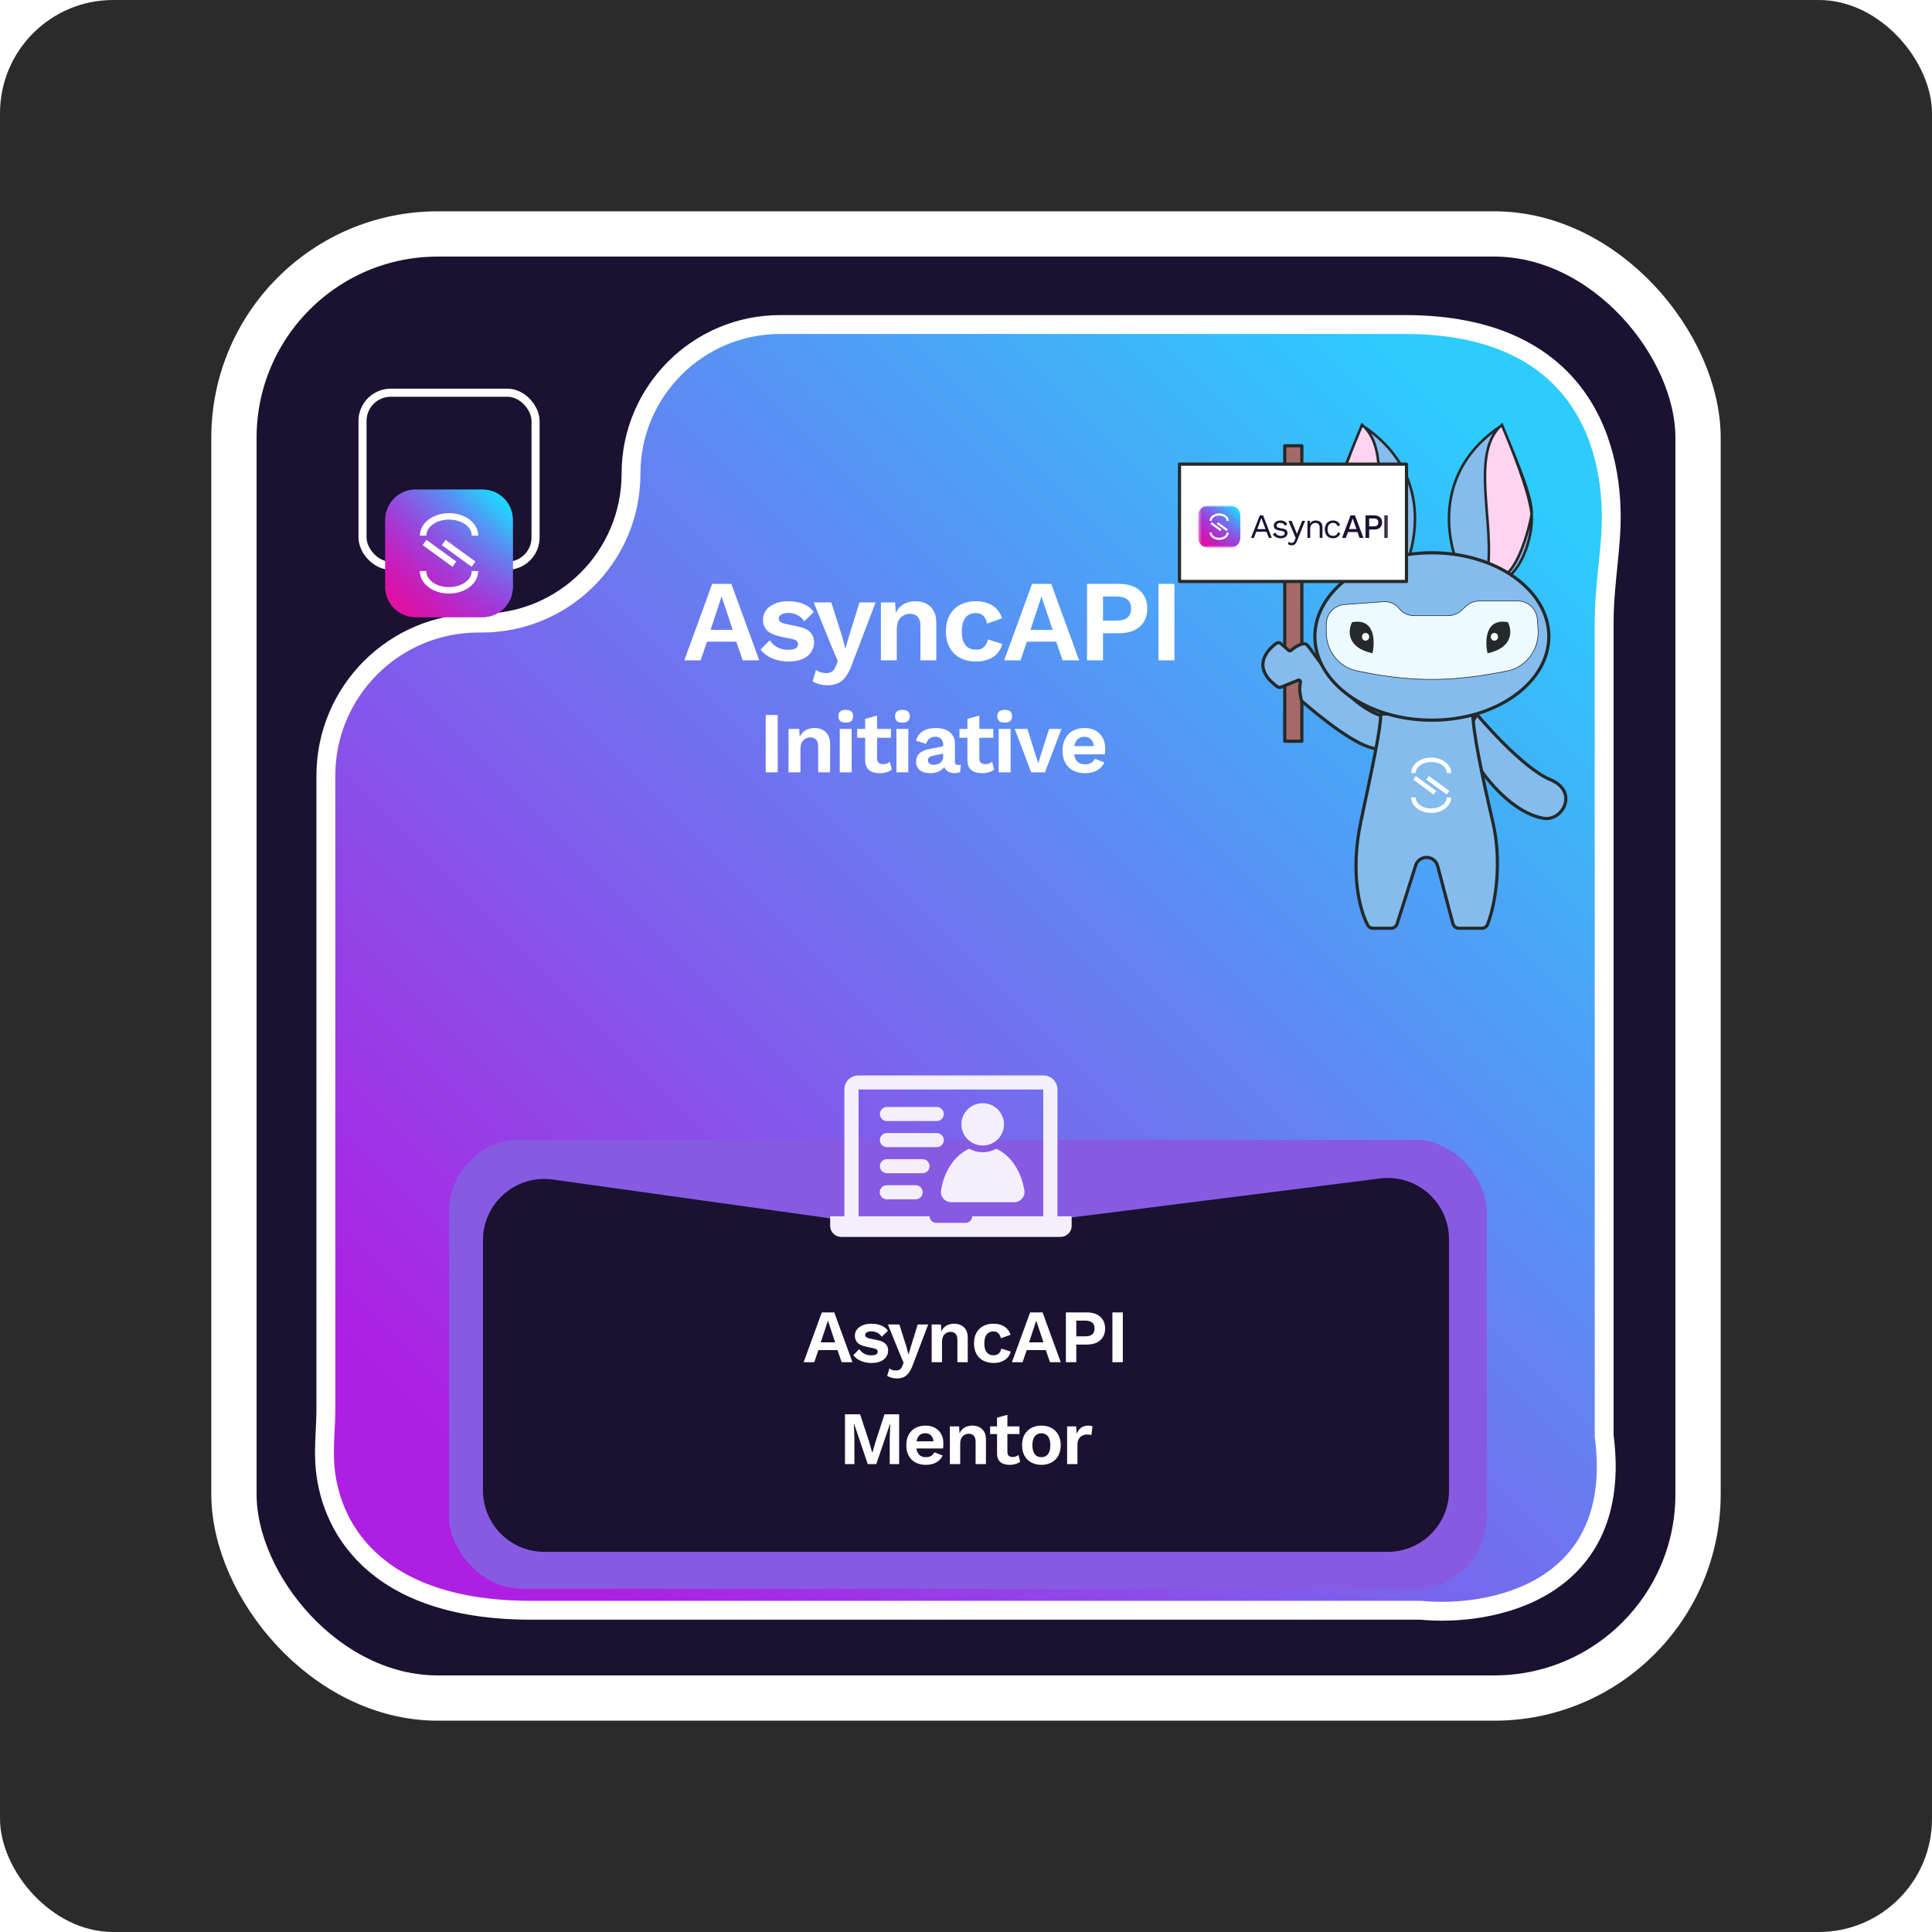 <svg width="512" height="512" viewBox="0 0 512 512" fill="none" xmlns="http://www.w3.org/2000/svg">
<rect width="512" height="512" rx="30" fill="#2B2B2B"/>
<path d="M158 411V405L163.5 408L158 411Z" stroke="black"/>
<path d="M157.573 405.067L157.5 411.067L152.037 408L157.573 405.067Z" stroke="black"/>
<path d="M157.927 411.005L158.074 405.007L163.499 408.14L157.927 411.005Z" stroke="black"/>
<rect x="62" y="62" width="388" height="388" rx="54" fill="#1B1130" stroke="white" stroke-width="12"/>
<path d="M140.779 426.737C98.526 426.737 86.981 403.853 86.061 387.657C85.79 382.875 86.358 378.083 86.358 373.294V205.56C86.358 183.229 104.46 165.127 126.791 165.127H127.661C149.511 165.127 167.224 147.414 167.224 125.563C167.224 103.713 184.937 86 206.787 86H372.339C419.251 86 428.444 118.479 426.829 142.005C426.305 149.63 425.12 157.223 425.12 164.866V380.488C430.54 421.831 395.032 428.547 376.601 426.737H140.779Z" fill="url(#paint0_linear_3854_5)" stroke="white" stroke-width="5"/>
<g filter="url(#filter0_d_3854_5)">
<rect x="119" y="277" width="275" height="119" rx="19" fill="#875AE2" shape-rendering="crispEdges"/>
<path d="M128 303.669C128 293.806 136.721 286.22 146.489 287.587L247.359 301.7C248.78 301.899 250.221 301.909 251.645 301.729L365.725 287.31C375.424 286.084 384 293.644 384 303.42V370.015C384 378.984 376.73 386.254 367.761 386.254H144.239C135.27 386.254 128 378.984 128 370.015V303.669Z" fill="#1B1130"/>
<path d="M225.909 336H223.049L221.949 332.78H216.889L215.789 336H212.969L217.789 322.8H221.089L225.909 336ZM217.509 330.74H221.329L219.409 324.98L217.509 330.74ZM230.928 336.2C229.915 336.2 228.988 336.02 228.148 335.66C227.322 335.3 226.648 334.793 226.128 334.14L227.708 332.54C228.028 333.02 228.455 333.413 228.988 333.72C229.522 334.027 230.155 334.18 230.888 334.18C231.408 334.18 231.822 334.107 232.128 333.96C232.448 333.8 232.608 333.553 232.608 333.22C232.608 333.007 232.535 332.827 232.388 332.68C232.242 332.52 231.948 332.393 231.508 332.3L229.748 331.94C228.588 331.7 227.762 331.34 227.268 330.86C226.788 330.367 226.548 329.733 226.548 328.96C226.548 328.413 226.708 327.9 227.028 327.42C227.362 326.94 227.855 326.553 228.508 326.26C229.162 325.953 229.975 325.8 230.948 325.8C231.948 325.8 232.815 325.96 233.548 326.28C234.295 326.587 234.882 327.047 235.308 327.66L233.668 329.26C233.375 328.793 232.988 328.44 232.508 328.2C232.042 327.947 231.548 327.82 231.028 327.82C230.655 327.82 230.335 327.86 230.068 327.94C229.802 328.02 229.602 328.133 229.468 328.28C229.335 328.413 229.268 328.587 229.268 328.8C229.268 329.013 229.362 329.2 229.548 329.36C229.735 329.507 230.075 329.633 230.568 329.74L232.608 330.16C233.595 330.36 234.302 330.7 234.728 331.18C235.155 331.647 235.368 332.213 235.368 332.88C235.368 333.52 235.195 334.093 234.848 334.6C234.515 335.093 234.015 335.487 233.348 335.78C232.695 336.06 231.888 336.2 230.928 336.2ZM245.982 326L241.942 336.62C241.622 337.527 241.262 338.247 240.862 338.78C240.476 339.313 240.022 339.7 239.502 339.94C238.996 340.18 238.389 340.3 237.682 340.3C237.162 340.3 236.682 340.233 236.242 340.1C235.816 339.98 235.442 339.82 235.122 339.62L235.702 337.64C235.956 337.84 236.222 337.98 236.502 338.06C236.782 338.153 237.102 338.2 237.462 338.2C237.836 338.2 238.156 338.12 238.422 337.96C238.702 337.8 238.936 337.48 239.122 337L239.462 336.14L238.362 333.54L235.302 326H238.342L240.242 332L240.762 334L241.382 331.88L243.202 326H245.982ZM246.9 336V326H249.36L249.52 329L249.18 328.68C249.34 328.027 249.593 327.487 249.94 327.06C250.287 326.633 250.707 326.32 251.2 326.12C251.707 325.907 252.26 325.8 252.86 325.8C253.553 325.8 254.167 325.933 254.7 326.2C255.247 326.467 255.673 326.873 255.98 327.42C256.3 327.953 256.46 328.627 256.46 329.44V336H253.72V330.22C253.72 329.367 253.553 328.78 253.22 328.46C252.887 328.127 252.453 327.96 251.92 327.96C251.547 327.96 251.18 328.053 250.82 328.24C250.473 328.413 250.187 328.7 249.96 329.1C249.747 329.5 249.64 330.033 249.64 330.7V336H246.9ZM263.223 325.8C264.116 325.8 264.87 325.933 265.483 326.2C266.11 326.453 266.61 326.807 266.983 327.26C267.37 327.7 267.643 328.193 267.803 328.74L265.243 329.66C265.11 329.06 264.883 328.607 264.563 328.3C264.243 327.993 263.81 327.84 263.263 327.84C262.756 327.84 262.323 327.96 261.963 328.2C261.603 328.427 261.33 328.78 261.143 329.26C260.956 329.727 260.863 330.313 260.863 331.02C260.863 331.727 260.956 332.313 261.143 332.78C261.343 333.247 261.623 333.593 261.983 333.82C262.356 334.047 262.79 334.16 263.283 334.16C263.683 334.16 264.023 334.093 264.303 333.96C264.583 333.813 264.81 333.607 264.983 333.34C265.17 333.073 265.296 332.753 265.363 332.38L267.843 333.18C267.696 333.78 267.423 334.307 267.023 334.76C266.623 335.213 266.11 335.567 265.483 335.82C264.856 336.073 264.13 336.2 263.303 336.2C262.276 336.2 261.37 335.993 260.583 335.58C259.796 335.167 259.19 334.573 258.763 333.8C258.336 333.027 258.123 332.093 258.123 331C258.123 329.907 258.336 328.973 258.763 328.2C259.19 327.427 259.79 326.833 260.563 326.42C261.336 326.007 262.223 325.8 263.223 325.8ZM281.112 336H278.252L277.152 332.78H272.092L270.992 336H268.172L272.992 322.8H276.292L281.112 336ZM272.712 330.74H276.532L274.612 324.98L272.712 330.74ZM288.01 322.8C289.023 322.8 289.89 322.973 290.61 323.32C291.33 323.653 291.883 324.14 292.27 324.78C292.67 325.407 292.87 326.167 292.87 327.06C292.87 327.953 292.67 328.72 292.27 329.36C291.883 329.987 291.33 330.473 290.61 330.82C289.89 331.153 289.023 331.32 288.01 331.32H285.23V336H282.47V322.8H288.01ZM287.59 329.14C288.417 329.14 289.037 328.967 289.45 328.62C289.863 328.26 290.07 327.74 290.07 327.06C290.07 326.367 289.863 325.847 289.45 325.5C289.037 325.153 288.417 324.98 287.59 324.98H285.23V329.14H287.59ZM297.56 322.8V336H294.8V322.8H297.56ZM238.287 349.8V363H235.787V356.12L235.927 352.26H235.887L232.227 363H229.967L226.327 352.26H226.287L226.427 356.12V363H223.927V349.8H227.927L230.307 357L231.147 359.98H231.187L232.047 357.02L234.407 349.8H238.287ZM245.382 363.2C244.329 363.2 243.409 362.993 242.622 362.58C241.849 362.167 241.249 361.573 240.822 360.8C240.396 360.027 240.182 359.093 240.182 358C240.182 356.907 240.396 355.973 240.822 355.2C241.249 354.427 241.842 353.833 242.602 353.42C243.376 353.007 244.256 352.8 245.242 352.8C246.256 352.8 247.116 353.007 247.822 353.42C248.529 353.82 249.069 354.373 249.442 355.08C249.816 355.773 250.002 356.567 250.002 357.46C250.002 357.727 249.996 357.98 249.982 358.22C249.969 358.46 249.949 358.673 249.922 358.86H241.942V356.96H248.722L247.402 357.44C247.402 356.6 247.209 355.953 246.822 355.5C246.449 355.047 245.916 354.82 245.222 354.82C244.716 354.82 244.276 354.94 243.902 355.18C243.542 355.42 243.269 355.78 243.082 356.26C242.896 356.727 242.802 357.32 242.802 358.04C242.802 358.747 242.902 359.333 243.102 359.8C243.316 360.253 243.609 360.593 243.982 360.82C244.369 361.047 244.829 361.16 245.362 361.16C245.949 361.16 246.422 361.047 246.782 360.82C247.142 360.593 247.422 360.28 247.622 359.88L249.802 360.72C249.589 361.24 249.262 361.687 248.822 362.06C248.396 362.433 247.882 362.72 247.282 362.92C246.696 363.107 246.062 363.2 245.382 363.2ZM251.724 363V353H254.184L254.344 356L254.004 355.68C254.164 355.027 254.418 354.487 254.764 354.06C255.111 353.633 255.531 353.32 256.024 353.12C256.531 352.907 257.084 352.8 257.684 352.8C258.378 352.8 258.991 352.933 259.524 353.2C260.071 353.467 260.498 353.873 260.804 354.42C261.124 354.953 261.284 355.627 261.284 356.44V363H258.544V357.22C258.544 356.367 258.378 355.78 258.044 355.46C257.711 355.127 257.278 354.96 256.744 354.96C256.371 354.96 256.004 355.053 255.644 355.24C255.298 355.413 255.011 355.7 254.784 356.1C254.571 356.5 254.464 357.033 254.464 357.7V363H251.724ZM266.969 349.94V359.74C266.969 360.22 267.089 360.573 267.329 360.8C267.582 361.013 267.922 361.12 268.349 361.12C268.682 361.12 268.976 361.073 269.229 360.98C269.482 360.873 269.709 360.733 269.909 360.56L270.349 362.38C270.029 362.633 269.629 362.833 269.149 362.98C268.669 363.127 268.162 363.2 267.629 363.2C266.962 363.2 266.369 363.1 265.849 362.9C265.342 362.7 264.942 362.38 264.649 361.94C264.369 361.5 264.229 360.913 264.229 360.18V350.7L266.969 349.94ZM270.169 353V355.04H262.389V353H270.169ZM275.983 352.8C276.996 352.8 277.883 353.007 278.643 353.42C279.416 353.833 280.016 354.427 280.443 355.2C280.883 355.973 281.103 356.907 281.103 358C281.103 359.08 280.883 360.013 280.443 360.8C280.016 361.573 279.416 362.167 278.643 362.58C277.883 362.993 276.996 363.2 275.983 363.2C274.983 363.2 274.096 362.993 273.323 362.58C272.549 362.167 271.943 361.573 271.503 360.8C271.076 360.013 270.863 359.08 270.863 358C270.863 356.907 271.076 355.973 271.503 355.2C271.943 354.427 272.549 353.833 273.323 353.42C274.096 353.007 274.983 352.8 275.983 352.8ZM275.983 354.84C275.476 354.84 275.043 354.96 274.683 355.2C274.336 355.427 274.069 355.773 273.883 356.24C273.696 356.707 273.603 357.293 273.603 358C273.603 358.707 273.696 359.293 273.883 359.76C274.069 360.227 274.336 360.58 274.683 360.82C275.043 361.047 275.476 361.16 275.983 361.16C276.476 361.16 276.896 361.047 277.243 360.82C277.603 360.58 277.876 360.227 278.063 359.76C278.249 359.293 278.343 358.707 278.343 358C278.343 357.293 278.249 356.707 278.063 356.24C277.876 355.773 277.603 355.427 277.243 355.2C276.896 354.96 276.476 354.84 275.983 354.84ZM282.795 363V353H285.175L285.355 354.96C285.622 354.267 286.009 353.733 286.515 353.36C287.035 352.987 287.682 352.8 288.455 352.8C288.682 352.8 288.889 352.82 289.075 352.86C289.262 352.9 289.415 352.953 289.535 353.02L289.215 355.32C289.082 355.267 288.915 355.227 288.715 355.2C288.529 355.173 288.282 355.16 287.975 355.16C287.575 355.16 287.189 355.26 286.815 355.46C286.442 355.647 286.135 355.94 285.895 356.34C285.655 356.727 285.535 357.22 285.535 357.82V363H282.795Z" fill="white"/>
<path d="M242.632 289.099C243.672 289.099 244.515 289.936 244.515 290.965C244.514 291.212 244.464 291.455 244.369 291.682C244.274 291.909 244.135 292.115 243.96 292.289C243.785 292.462 243.578 292.599 243.35 292.692C243.122 292.786 242.878 292.833 242.632 292.832H235.019C234.772 292.833 234.528 292.786 234.3 292.693C234.072 292.6 233.864 292.463 233.689 292.29C233.514 292.116 233.375 291.91 233.279 291.683C233.184 291.456 233.134 291.212 233.133 290.965C233.133 289.936 233.979 289.099 235.019 289.099H242.632ZM244.472 282.184C245.512 282.184 246.355 283.024 246.355 284.051C246.354 284.297 246.304 284.541 246.209 284.768C246.113 284.995 245.974 285.201 245.799 285.375C245.624 285.548 245.416 285.685 245.188 285.778C244.96 285.872 244.716 285.919 244.469 285.917H235.061C234.815 285.918 234.571 285.871 234.343 285.778C234.115 285.684 233.908 285.547 233.733 285.374C233.559 285.201 233.42 284.995 233.324 284.767C233.229 284.54 233.18 284.297 233.179 284.051C233.179 283.021 234.021 282.184 235.061 282.184H244.472ZM254.776 272.957C254.784 271.466 255.383 270.04 256.442 268.99C257.501 267.941 258.933 267.354 260.424 267.36C261.915 267.354 263.348 267.941 264.407 268.991C265.466 270.041 266.065 271.469 266.072 272.96C266.064 274.452 265.464 275.879 264.406 276.93C263.347 277.981 261.916 278.57 260.424 278.568C258.932 278.569 257.5 277.98 256.442 276.929C255.383 275.877 254.784 274.449 254.776 272.957ZM271.467 290.448C271.733 292.099 270.459 293.595 268.787 293.589H252.061C251.669 293.59 251.28 293.505 250.923 293.341C250.567 293.177 250.25 292.937 249.995 292.638C249.74 292.34 249.553 291.989 249.447 291.611C249.341 291.233 249.319 290.836 249.381 290.448C250.221 285.269 253.091 281.091 256.837 279.435C257.935 280.044 259.169 280.364 260.424 280.364C261.679 280.364 262.913 280.044 264.011 279.435C267.757 281.091 270.629 285.275 271.467 290.448ZM248.235 279.008C225.888 279.008 247.843 279.003 235.059 279.003C234.812 279.004 234.568 278.957 234.34 278.864C234.112 278.771 233.904 278.634 233.729 278.46C233.554 278.287 233.415 278.081 233.319 277.853C233.224 277.626 233.174 277.382 233.173 277.136C233.173 276.107 234.019 275.269 235.059 275.269L248.235 275.272C249.275 275.272 250.12 276.109 250.117 277.141C250.117 277.388 250.069 277.632 249.974 277.859C249.879 278.087 249.74 278.293 249.565 278.467C249.39 278.641 249.182 278.778 248.954 278.871C248.726 278.963 248.481 279.01 248.235 279.008ZM235.061 272.091C234.815 272.093 234.57 272.047 234.341 271.954C234.113 271.861 233.905 271.724 233.729 271.551C233.554 271.377 233.415 271.17 233.32 270.943C233.225 270.715 233.176 270.471 233.176 270.224C233.176 269.195 234.021 268.357 235.061 268.357H248.235C249.272 268.357 250.115 269.192 250.115 270.224C250.112 270.721 249.912 271.196 249.559 271.546C249.206 271.895 248.729 272.09 248.232 272.088L235.061 272.091ZM255.885 299.069C256.349 299.069 256.795 298.886 257.124 298.56C257.454 298.233 257.641 297.789 257.645 297.325H276.472V263.725H227.531V297.323H246.355C246.355 298.285 247.141 299.067 248.115 299.067L255.885 299.069ZM284 297.325V299.877C284 301.491 282.677 302.8 281.051 302.8H222.949C221.323 302.8 220 301.493 220 299.877V297.325H223.768V263.685C223.768 261.651 225.429 260 227.485 260H276.517C278.571 260 280.235 261.651 280.235 263.685V297.325H284Z" fill="#F4EFFC"/>
</g>
<rect x="96.07" y="104.07" width="45.86" height="45.86" rx="7.491" stroke="white" stroke-width="2.14"/>
<g filter="url(#filter1_d_3854_5)">
<path d="M127.9 110.111H110.1C105.688 110.111 102.111 113.688 102.111 118.1V135.9C102.111 140.312 105.688 143.889 110.1 143.889H127.9C132.312 143.889 135.889 140.312 135.889 135.9V118.1C135.889 113.688 132.312 110.111 127.9 110.111Z" fill="url(#paint1_linear_3854_5)"/>
<path d="M127.9 110.111H110.1C105.688 110.111 102.111 113.688 102.111 118.1V135.9C102.111 140.312 105.688 143.889 110.1 143.889H127.9C132.312 143.889 135.889 140.312 135.889 135.9V118.1C135.889 113.688 132.312 110.111 127.9 110.111Z" fill="url(#paint2_linear_3854_5)"/>
<path d="M127.9 110.111H110.1C105.688 110.111 102.111 113.688 102.111 118.1V135.9C102.111 140.312 105.688 143.889 110.1 143.889H127.9C132.312 143.889 135.889 140.312 135.889 135.9V118.1C135.889 113.688 132.312 110.111 127.9 110.111Z" fill="url(#paint3_linear_3854_5)"/>
<path d="M127.9 110.111H110.1C105.688 110.111 102.111 113.688 102.111 118.1V135.9C102.111 140.312 105.688 143.889 110.1 143.889H127.9C132.312 143.889 135.889 140.312 135.889 135.9V118.1C135.889 113.688 132.312 110.111 127.9 110.111Z" fill="url(#paint4_linear_3854_5)"/>
<path d="M113.016 123.432L112.011 124.818L119.862 130.516L119.916 130.556L120.922 129.17L113.07 123.472L113.016 123.432Z" fill="white"/>
<path d="M118.141 123.472L118.087 123.432L117.082 124.818L124.934 130.516L124.988 130.556L125.993 129.17L118.141 123.472Z" fill="white"/>
<path d="M119.004 116.341C114.747 116.341 111.285 118.987 111.285 122.238V122.305H113.001V122.238C113.001 119.931 115.698 118.053 119.009 118.053C122.319 118.053 125.016 119.931 125.016 122.238V122.305H126.733V122.238C126.723 118.987 123.261 116.341 119.004 116.341Z" fill="white"/>
<path d="M124.999 131.758C124.999 134.066 122.302 135.944 118.989 135.944C115.676 135.944 112.982 134.066 112.982 131.758V131.692H111.265V131.758C111.265 135.01 114.728 137.656 118.984 137.656C123.241 137.656 126.704 135.01 126.704 131.758V131.692H124.987L124.999 131.758Z" fill="white"/>
</g>
<rect x="340.471" y="118.133" width="4.537" height="78.3" fill="#A46A68" stroke="#242929" stroke-width="0.84" stroke-linejoin="round"/>
<path d="M408.994 216.854C397.256 214.754 386.213 196.306 388.559 194.165L391.393 189.328C391.393 189.328 403.201 203.442 410.829 206.599C418.458 209.757 414.122 217.771 408.994 216.854Z" fill="#84BCEE" stroke="#242929" stroke-width="0.84" stroke-linejoin="round"/>
<path d="M342.11 172.383L342.111 172.382L342.116 172.377L342.14 172.356C342.162 172.338 342.194 172.31 342.236 172.275C342.32 172.205 342.443 172.105 342.596 171.988C342.902 171.754 343.323 171.457 343.788 171.197C344.256 170.934 344.747 170.722 345.197 170.639C345.645 170.557 346.002 170.611 346.271 170.81C346.328 170.853 346.432 170.955 346.592 171.144C346.745 171.325 346.931 171.562 347.149 171.851C347.446 172.245 347.794 172.723 348.193 173.27C348.381 173.529 348.581 173.803 348.792 174.09C350.102 175.879 351.822 178.174 353.843 180.47C355.863 182.765 358.192 185.071 360.724 186.877C363.088 188.562 365.648 189.828 368.315 190.227L364.747 198.399C363.55 198.326 362.018 197.783 360.292 196.91C358.446 195.977 356.429 194.692 354.449 193.296C350.563 190.557 346.851 187.411 344.89 185.709C344.612 184.279 344.476 183.557 344.44 182.938C344.404 182.312 344.469 181.785 344.622 180.697C344.643 180.549 344.583 180.4 344.465 180.308C344.346 180.215 344.188 180.193 344.048 180.25L339.515 182.091C339.178 182.228 338.799 182.186 338.519 181.982C335.155 179.536 334.402 177.217 334.756 175.299C335.12 173.326 336.677 171.616 338.268 170.479C338.618 170.229 339.114 170.264 339.474 170.577L341.555 172.386C341.714 172.525 341.952 172.524 342.11 172.383Z" fill="#84BCEE" stroke="#242929" stroke-width="0.84" stroke-linejoin="round"/>
<path d="M360.615 217.876C364.012 201.893 365.889 193.169 365.917 189.207H390.321C390.405 194.227 392.829 205.926 395.623 217.876C398.103 228.487 396.323 239.689 394.194 245.027C393.954 245.629 393.358 246 392.71 246H386.65C385.887 246 385.22 245.487 385.025 244.749L380.987 229.474C380.636 228.146 379.434 227.22 378.06 227.22C376.742 227.22 375.575 228.074 375.176 229.33L370.244 244.829C370.023 245.527 369.375 246 368.643 246H363.87C363.308 246 362.778 245.724 362.507 245.232C360.131 240.914 357.87 230.789 360.615 217.876Z" fill="#84BCEE" stroke="#242929" stroke-width="0.84" stroke-linejoin="round"/>
<path d="M398.044 112.7C379.092 125.125 383.335 144.732 387.826 152.983C401.412 161.015 406.546 142.798 405.889 136.206C405.317 130.461 400.421 118.142 398.044 112.7Z" fill="#84BCEE"/>
<path d="M398.02 112.572C389.289 120.105 396.424 139.223 394.072 152.248C401.153 157.938 405.693 138.365 405.889 136.206C406.294 131.737 400.799 119.533 398.02 112.572Z" fill="#FFD4F0"/>
<path d="M405.889 136.206C406.546 142.798 401.412 161.015 387.826 152.983C383.335 144.732 379.092 125.125 398.044 112.7C400.421 118.142 405.317 130.461 405.889 136.206ZM405.889 136.206C405.693 138.365 401.153 157.938 394.072 152.248C396.424 139.223 389.289 120.105 398.02 112.572C400.799 119.533 406.294 131.737 405.889 136.206Z" stroke="#242929" stroke-width="0.681"/>
<path d="M360.935 112.7C379.888 125.125 375.644 144.732 371.153 152.983C357.568 161.015 352.434 142.798 353.091 136.206C353.663 130.461 358.559 118.142 360.935 112.7Z" fill="#84BCEE"/>
<path d="M360.96 112.572C369.69 120.105 362.556 139.223 364.908 152.248C357.827 157.938 353.286 138.365 353.091 136.206C352.686 131.737 358.181 119.533 360.96 112.572Z" fill="#FFD4F0"/>
<path d="M353.091 136.206C352.434 142.798 357.568 161.015 371.153 152.983C375.644 144.732 379.888 125.125 360.935 112.7C358.559 118.142 353.663 130.461 353.091 136.206ZM353.091 136.206C353.286 138.365 357.827 157.938 364.908 152.248C362.556 139.223 369.69 120.105 360.96 112.572C358.181 119.533 352.686 131.737 353.091 136.206Z" stroke="#242929" stroke-width="0.681"/>
<ellipse cx="379.456" cy="168.674" rx="31.001" ry="22.18" fill="#84BCEE" stroke="#242929" stroke-width="0.84"/>
<path d="M351.479 165.419C351.479 162.681 353.593 160.407 356.324 160.207L366.594 159.455C368.221 159.336 369.802 160.025 370.822 161.299C371.762 162.473 373.184 163.156 374.688 163.156H383.732C385.036 163.156 386.292 162.669 387.255 161.79L388.526 160.63C389.489 159.752 390.745 159.264 392.049 159.264H402.204C404.95 159.264 407.228 161.39 407.417 164.13L407.604 166.83C407.965 172.035 404.527 176.791 399.412 177.819C384.906 180.735 374.153 180.887 359.51 177.766C354.75 176.752 351.479 172.448 351.479 167.582V165.419Z" fill="#EDFAFF" stroke="#242929" stroke-width="0.168"/>
<path d="M394.217 173.124C393.496 169.899 393.568 163.739 399.621 164.894C400.702 167.011 401.135 171.622 394.217 173.124Z" fill="#242929"/>
<ellipse cx="396.038" cy="168.761" rx="0.946" ry="1.011" fill="white"/>
<path d="M363.718 173.124C364.438 169.899 364.366 163.739 358.313 164.894C357.232 167.011 356.8 171.622 363.718 173.124Z" fill="#242929"/>
<ellipse cx="0.946" cy="1.011" rx="0.946" ry="1.011" transform="matrix(-1 0 0 1 362.84 167.75)" fill="white"/>
<rect x="312.58" y="123.006" width="60.153" height="31.085" fill="white" stroke="#242929" stroke-width="0.84" stroke-linejoin="round"/>
<path d="M375.188 205.646L374.5 206.6L379.88 210.524L379.917 210.551L380.606 209.597L375.225 205.671L375.188 205.646Z" fill="white"/>
<path d="M378.704 205.671L378.669 205.646L377.978 206.6L383.358 210.524L383.395 210.551L384.084 209.597L378.704 205.671Z" fill="white"/>
<path d="M379.295 200.762C376.378 200.762 374.006 202.584 374.006 204.823V204.869H375.182V204.823C375.182 203.234 377.03 201.941 379.3 201.941C381.57 201.941 383.417 203.234 383.417 204.823V204.869H384.593V204.823C384.585 202.584 382.212 200.762 379.295 200.762Z" fill="white"/>
<path d="M383.402 211.376C383.402 212.965 381.554 214.258 379.286 214.258C377.017 214.258 375.169 212.965 375.169 211.376V211.33H373.993V211.376C373.993 213.615 376.365 215.429 379.282 215.429C382.199 215.429 384.572 213.607 384.572 211.376V211.33H383.395L383.402 211.376Z" fill="white"/>
<g clip-path="url(#clip0_3854_5)">
<mask id="mask0_3854_5" style="mask-type:luminance" maskUnits="userSpaceOnUse" x="317" y="134" width="51" height="12">
<path d="M367.84 134.012H317.537V145.122H367.84V134.012Z" fill="white"/>
</mask>
<g mask="url(#mask0_3854_5)">
<path d="M337.042 142.56H336.271L335.637 140.9H332.929L332.294 142.56H331.532L333.863 136.574H334.724L337.042 142.56ZM333.188 140.221H335.374L334.276 137.273L333.188 140.221Z" fill="#1B1130"/>
<path d="M339.398 142.651C338.975 142.655 338.557 142.558 338.178 142.369C337.819 142.195 337.521 141.917 337.321 141.571L337.938 141.127C338.064 141.398 338.267 141.625 338.523 141.78C338.804 141.944 339.126 142.025 339.452 142.015C339.774 142.015 340.024 141.954 340.205 141.83C340.274 141.788 340.333 141.733 340.378 141.667C340.424 141.601 340.455 141.525 340.469 141.446C340.483 141.367 340.48 141.286 340.461 141.209C340.441 141.131 340.405 141.058 340.355 140.995C340.273 140.888 340.117 140.81 339.888 140.764L338.799 140.535C338.357 140.444 338.042 140.293 337.852 140.081C337.659 139.865 337.557 139.582 337.565 139.293C337.564 139.049 337.639 138.811 337.779 138.612C337.934 138.396 338.144 138.225 338.386 138.117C338.679 137.988 338.997 137.924 339.316 137.932C339.711 137.92 340.102 138.011 340.45 138.196C340.753 138.365 340.994 138.625 341.14 138.939L340.532 139.343C340.443 139.093 340.265 138.884 340.033 138.758C339.813 138.636 339.567 138.572 339.316 138.572C339.126 138.567 338.937 138.598 338.758 138.662C338.62 138.711 338.498 138.798 338.405 138.912C338.323 139.016 338.28 139.145 338.282 139.277C338.285 139.41 338.333 139.537 338.419 139.638C338.509 139.75 338.678 139.83 338.926 139.88L340.06 140.116C340.484 140.2 340.779 140.339 340.947 140.533C341.117 140.729 341.208 140.981 341.201 141.24C341.206 141.507 341.127 141.769 340.975 141.989C340.815 142.211 340.594 142.382 340.34 142.483C340.04 142.601 339.72 142.658 339.398 142.651Z" fill="#1B1130"/>
<path d="M345.088 138.025H345.868L343.737 143.322C343.646 143.573 343.519 143.81 343.36 144.024C343.241 144.183 343.086 144.311 342.907 144.396C342.725 144.475 342.529 144.514 342.331 144.51C342.139 144.512 341.949 144.483 341.766 144.424C341.603 144.371 341.448 144.293 341.308 144.192L341.508 143.557C341.62 143.662 341.751 143.744 341.893 143.799C342.021 143.851 342.158 143.878 342.296 143.88C342.456 143.879 342.611 143.828 342.741 143.735C342.879 143.638 343.006 143.442 343.121 143.145L343.357 142.556L342.904 141.477L341.462 138.03H342.285L343.7 141.485L345.088 138.025Z" fill="#1B1130"/>
<path d="M346.491 142.559V138.024H347.124L347.187 139.041L347.069 138.941C347.153 138.718 347.286 138.518 347.46 138.356C347.622 138.208 347.814 138.098 348.024 138.033C348.24 137.967 348.465 137.933 348.691 137.934C348.997 137.93 349.3 137.993 349.578 138.119C349.842 138.241 350.064 138.437 350.218 138.684C350.379 138.938 350.46 139.261 350.46 139.652V142.555H349.734V139.911C349.734 139.409 349.626 139.06 349.411 138.862C349.195 138.665 348.91 138.56 348.618 138.568C348.391 138.57 348.168 138.623 347.964 138.722C347.74 138.832 347.552 139.006 347.425 139.221C347.283 139.451 347.212 139.76 347.212 140.146V142.559L346.491 142.559Z" fill="#1B1130"/>
<path d="M353.283 137.934C353.567 137.929 353.848 137.978 354.113 138.079C354.347 138.173 354.559 138.315 354.734 138.496C354.914 138.684 355.058 138.903 355.16 139.142L354.471 139.464C354.394 139.203 354.241 138.972 354.032 138.798C353.81 138.636 353.539 138.554 353.265 138.567C352.991 138.559 352.72 138.63 352.485 138.771C352.263 138.912 352.088 139.118 351.986 139.36C351.756 139.957 351.756 140.618 351.986 141.215C352.087 141.459 352.262 141.667 352.485 141.809C352.72 141.95 352.991 142.021 353.265 142.013C353.474 142.018 353.682 141.981 353.877 141.904C354.043 141.836 354.19 141.727 354.304 141.587C354.42 141.438 354.499 141.264 354.535 141.079L355.206 141.314C355.112 141.578 354.969 141.821 354.784 142.031C354.606 142.231 354.386 142.387 354.139 142.489C353.867 142.6 353.576 142.655 353.282 142.651C352.886 142.657 352.495 142.56 352.148 142.369C351.814 142.181 351.543 141.899 351.369 141.557C351.183 141.161 351.087 140.729 351.087 140.292C351.087 139.855 351.183 139.423 351.369 139.027C351.543 138.686 351.815 138.403 352.148 138.215C352.496 138.024 352.887 137.927 353.283 137.934Z" fill="#1B1130"/>
<path d="M361.333 142.56H360.308L359.737 140.992H357.225L356.653 142.56H355.655L357.914 136.574H359.075L361.333 142.56ZM357.497 140.202H359.464L358.484 137.409L357.497 140.202Z" fill="#1B1130"/>
<path d="M364.179 136.574C364.562 136.564 364.942 136.641 365.291 136.8C365.589 136.942 365.841 137.166 366.017 137.445C366.189 137.752 366.28 138.098 366.28 138.45C366.28 138.802 366.189 139.148 366.017 139.454C365.841 139.734 365.589 139.958 365.291 140.1C364.942 140.259 364.562 140.337 364.179 140.327H362.846V142.558H361.878V136.574H364.179ZM364.025 139.494C364.456 139.494 364.771 139.405 364.973 139.226C365.175 139.048 365.276 138.789 365.277 138.451C365.277 138.107 365.176 137.845 364.973 137.666C364.77 137.487 364.454 137.398 364.025 137.399H362.846V139.496L364.025 139.494Z" fill="#1B1130"/>
<path d="M367.84 136.574V142.56H366.872V136.574H367.84Z" fill="#1B1130"/>
<path d="M326.019 134.012H320.165C318.714 134.012 317.537 135.189 317.537 136.64V142.494C317.537 143.946 318.714 145.122 320.165 145.122H326.019C327.471 145.122 328.647 143.946 328.647 142.494V136.64C328.647 135.189 327.471 134.012 326.019 134.012Z" fill="url(#paint5_linear_3854_5)"/>
<path d="M326.019 134.012H320.165C318.714 134.012 317.537 135.189 317.537 136.64V142.494C317.537 143.946 318.714 145.122 320.165 145.122H326.019C327.471 145.122 328.647 143.946 328.647 142.494V136.64C328.647 135.189 327.471 134.012 326.019 134.012Z" fill="url(#paint6_linear_3854_5)"/>
<path d="M326.019 134.012H320.165C318.714 134.012 317.537 135.189 317.537 136.64V142.494C317.537 143.946 318.714 145.122 320.165 145.122H326.019C327.471 145.122 328.647 143.946 328.647 142.494V136.64C328.647 135.189 327.471 134.012 326.019 134.012Z" fill="url(#paint7_linear_3854_5)"/>
<path d="M326.019 134.012H320.165C318.714 134.012 317.537 135.189 317.537 136.64V142.494C317.537 143.946 318.714 145.122 320.165 145.122H326.019C327.471 145.122 328.647 143.946 328.647 142.494V136.64C328.647 135.189 327.471 134.012 326.019 134.012Z" fill="url(#paint8_linear_3854_5)"/>
<path d="M321.123 138.394L320.793 138.85L323.375 140.724L323.393 140.737L323.724 140.281L321.141 138.407L321.123 138.394Z" fill="white"/>
<path d="M322.811 138.407L322.793 138.394L322.463 138.85L325.045 140.724L325.063 140.737L325.394 140.281L322.811 138.407Z" fill="white"/>
<path d="M323.094 136.061C321.694 136.061 320.555 136.932 320.555 138.001V138.023H321.119V138.001C321.119 137.242 322.006 136.624 323.095 136.624C324.184 136.624 325.071 137.242 325.071 138.001V138.023H325.636V138.001C325.633 136.932 324.494 136.061 323.094 136.061Z" fill="white"/>
<path d="M325.066 141.132C325.066 141.891 324.179 142.509 323.089 142.509C322 142.509 321.113 141.891 321.113 141.132V141.11H320.549V141.132C320.549 142.202 321.688 143.072 323.088 143.072C324.488 143.072 325.627 142.202 325.627 141.132V141.11H325.062L325.066 141.132Z" fill="white"/>
</g>
</g>
<path d="M201.214 175H196.822L195.133 170.055H187.362L185.673 175H181.343L188.744 154.729H193.812L201.214 175ZM188.314 166.922H194.181L191.232 158.077L188.314 166.922ZM208.922 175.307C207.366 175.307 205.943 175.031 204.653 174.478C203.383 173.925 202.349 173.147 201.551 172.144L203.977 169.687C204.469 170.424 205.124 171.028 205.943 171.499C206.762 171.97 207.734 172.205 208.861 172.205C209.659 172.205 210.294 172.092 210.765 171.867C211.256 171.622 211.502 171.243 211.502 170.731C211.502 170.403 211.389 170.127 211.164 169.902C210.939 169.656 210.488 169.461 209.813 169.318L207.11 168.765C205.329 168.397 204.059 167.844 203.302 167.107C202.564 166.349 202.196 165.377 202.196 164.189C202.196 163.349 202.442 162.561 202.933 161.824C203.445 161.087 204.202 160.493 205.206 160.043C206.209 159.572 207.458 159.336 208.953 159.336C210.488 159.336 211.819 159.582 212.945 160.073C214.092 160.544 214.993 161.251 215.648 162.193L213.13 164.65C212.679 163.933 212.085 163.39 211.348 163.022C210.632 162.633 209.874 162.438 209.076 162.438C208.502 162.438 208.011 162.5 207.601 162.623C207.192 162.745 206.885 162.919 206.68 163.145C206.475 163.349 206.373 163.616 206.373 163.943C206.373 164.271 206.516 164.558 206.803 164.803C207.089 165.028 207.612 165.223 208.369 165.387L211.502 166.032C213.017 166.339 214.102 166.861 214.758 167.598C215.413 168.315 215.74 169.185 215.74 170.209C215.74 171.192 215.474 172.072 214.942 172.85C214.43 173.608 213.662 174.212 212.638 174.662C211.635 175.092 210.396 175.307 208.922 175.307ZM232.04 159.643L225.836 175.952C225.344 177.344 224.791 178.45 224.177 179.269C223.583 180.088 222.887 180.682 222.089 181.05C221.311 181.419 220.379 181.603 219.294 181.603C218.495 181.603 217.758 181.501 217.082 181.296C216.427 181.112 215.854 180.866 215.362 180.559L216.253 177.518C216.642 177.826 217.052 178.041 217.482 178.163C217.912 178.307 218.403 178.378 218.956 178.378C219.529 178.378 220.021 178.256 220.43 178.01C220.86 177.764 221.218 177.273 221.505 176.536L222.027 175.215L220.338 171.222L215.639 159.643H220.307L223.225 168.857L224.024 171.929L224.976 168.673L227.771 159.643H232.04ZM233.449 175V159.643H237.227L237.473 164.25L236.951 163.759C237.196 162.756 237.585 161.926 238.118 161.271C238.65 160.616 239.295 160.135 240.053 159.828C240.831 159.5 241.68 159.336 242.602 159.336C243.667 159.336 244.608 159.541 245.427 159.951C246.267 160.36 246.922 160.985 247.393 161.824C247.885 162.643 248.13 163.677 248.13 164.926V175H243.923V166.124C243.923 164.813 243.667 163.913 243.155 163.421C242.643 162.909 241.977 162.653 241.158 162.653C240.585 162.653 240.022 162.797 239.469 163.083C238.937 163.349 238.497 163.79 238.148 164.404C237.821 165.018 237.657 165.837 237.657 166.861V175H233.449ZM258.516 159.336C259.887 159.336 261.044 159.541 261.986 159.951C262.949 160.34 263.716 160.882 264.29 161.578C264.883 162.254 265.303 163.012 265.549 163.851L261.618 165.264C261.413 164.343 261.065 163.646 260.573 163.175C260.082 162.705 259.417 162.469 258.577 162.469C257.799 162.469 257.134 162.653 256.581 163.022C256.028 163.37 255.608 163.913 255.321 164.65C255.035 165.366 254.891 166.267 254.891 167.352C254.891 168.438 255.035 169.339 255.321 170.055C255.629 170.772 256.059 171.304 256.611 171.652C257.185 172 257.85 172.174 258.608 172.174C259.222 172.174 259.744 172.072 260.174 171.867C260.604 171.642 260.952 171.325 261.218 170.915C261.505 170.506 261.7 170.014 261.802 169.441L265.61 170.669C265.385 171.591 264.965 172.4 264.351 173.096C263.737 173.792 262.949 174.335 261.986 174.724C261.024 175.113 259.908 175.307 258.638 175.307C257.062 175.307 255.67 174.99 254.461 174.355C253.253 173.72 252.322 172.809 251.667 171.622C251.011 170.434 250.684 169.001 250.684 167.322C250.684 165.643 251.011 164.209 251.667 163.022C252.322 161.834 253.243 160.923 254.431 160.288C255.618 159.654 256.98 159.336 258.516 159.336ZM285.987 175H281.595L279.906 170.055H272.135L270.446 175H266.116L273.518 154.729H278.585L285.987 175ZM273.088 166.922H278.954L276.005 158.077L273.088 166.922ZM296.58 154.729C298.136 154.729 299.467 154.996 300.573 155.528C301.678 156.04 302.528 156.787 303.122 157.77C303.736 158.732 304.043 159.899 304.043 161.271C304.043 162.643 303.736 163.82 303.122 164.803C302.528 165.766 301.678 166.513 300.573 167.045C299.467 167.557 298.136 167.813 296.58 167.813H292.311V175H288.072V154.729H296.58ZM295.935 164.465C297.204 164.465 298.157 164.199 298.791 163.667C299.426 163.114 299.743 162.315 299.743 161.271C299.743 160.207 299.426 159.408 298.791 158.876C298.157 158.343 297.204 158.077 295.935 158.077H292.311V164.465H295.935ZM311.245 154.729V175H307.007V154.729H311.245Z" fill="white"/>
<path d="M206.103 189.475V204.678H202.924V189.475H206.103ZM208.974 204.678V193.161H211.807L211.992 196.616L211.6 196.248C211.784 195.495 212.076 194.873 212.475 194.382C212.875 193.89 213.358 193.529 213.927 193.299C214.51 193.053 215.147 192.931 215.838 192.931C216.637 192.931 217.343 193.084 217.958 193.391C218.587 193.698 219.079 194.167 219.432 194.796C219.8 195.411 219.985 196.186 219.985 197.123V204.678H216.829V198.021C216.829 197.038 216.637 196.363 216.253 195.994C215.869 195.61 215.37 195.418 214.756 195.418C214.326 195.418 213.904 195.526 213.489 195.741C213.09 195.94 212.759 196.271 212.498 196.731C212.253 197.192 212.13 197.806 212.13 198.574V204.678H208.974ZM224.134 191.502C223.474 191.502 222.982 191.364 222.66 191.088C222.338 190.796 222.176 190.374 222.176 189.821C222.176 189.253 222.338 188.83 222.66 188.554C222.982 188.262 223.474 188.116 224.134 188.116C224.795 188.116 225.286 188.262 225.608 188.554C225.931 188.83 226.092 189.253 226.092 189.821C226.092 190.374 225.931 190.796 225.608 191.088C225.286 191.364 224.795 191.502 224.134 191.502ZM225.701 193.161V204.678H222.545V193.161H225.701ZM232.432 189.637V200.924C232.432 201.476 232.57 201.883 232.847 202.144C233.138 202.39 233.53 202.513 234.021 202.513C234.405 202.513 234.743 202.459 235.035 202.352C235.327 202.229 235.588 202.068 235.818 201.868L236.325 203.964C235.956 204.256 235.496 204.486 234.943 204.655C234.39 204.824 233.806 204.909 233.192 204.909C232.424 204.909 231.741 204.793 231.142 204.563C230.558 204.333 230.098 203.964 229.76 203.457C229.437 202.951 229.276 202.275 229.276 201.43V190.512L232.432 189.637ZM236.118 193.161V195.51H227.157V193.161H236.118ZM239.151 191.502C238.491 191.502 237.999 191.364 237.677 191.088C237.354 190.796 237.193 190.374 237.193 189.821C237.193 189.253 237.354 188.83 237.677 188.554C237.999 188.262 238.491 188.116 239.151 188.116C239.811 188.116 240.303 188.262 240.625 188.554C240.948 188.83 241.109 189.253 241.109 189.821C241.109 190.374 240.948 190.796 240.625 191.088C240.303 191.364 239.811 191.502 239.151 191.502ZM240.717 193.161V204.678H237.562V193.161H240.717ZM249.937 197.33C249.937 196.67 249.745 196.155 249.361 195.787C248.992 195.418 248.501 195.234 247.886 195.234C247.318 195.234 246.819 195.38 246.389 195.672C245.959 195.963 245.644 196.447 245.445 197.123L242.75 196.294C243.011 195.28 243.579 194.466 244.454 193.852C245.345 193.238 246.535 192.931 248.025 192.931C249.038 192.931 249.921 193.092 250.674 193.414C251.426 193.721 252.01 194.19 252.424 194.819C252.854 195.449 253.069 196.24 253.069 197.192V201.868C253.069 202.452 253.346 202.743 253.898 202.743C254.16 202.743 254.405 202.705 254.636 202.628L254.451 204.586C254.052 204.786 253.553 204.886 252.954 204.886C252.417 204.886 251.933 204.793 251.503 204.609C251.073 204.425 250.735 204.148 250.489 203.78C250.244 203.396 250.121 202.92 250.121 202.352V202.26L250.674 202.167C250.581 202.751 250.328 203.25 249.913 203.665C249.499 204.064 248.992 204.371 248.393 204.586C247.81 204.801 247.203 204.909 246.573 204.909C245.79 204.909 245.115 204.793 244.546 204.563C243.978 204.317 243.54 203.964 243.233 203.504C242.926 203.043 242.773 202.475 242.773 201.799C242.773 200.939 243.049 200.24 243.602 199.703C244.155 199.15 244.946 198.774 245.975 198.574L250.305 197.699L250.282 199.657L247.518 200.21C246.996 200.317 246.596 200.463 246.32 200.647C246.059 200.816 245.928 201.1 245.928 201.499C245.928 201.883 246.067 202.175 246.343 202.375C246.635 202.574 246.98 202.674 247.38 202.674C247.702 202.674 248.017 202.636 248.324 202.559C248.631 202.482 248.908 202.359 249.153 202.191C249.399 202.022 249.591 201.791 249.729 201.499C249.867 201.208 249.937 200.854 249.937 200.44V197.33ZM259.535 189.637V200.924C259.535 201.476 259.673 201.883 259.949 202.144C260.241 202.39 260.633 202.513 261.124 202.513C261.508 202.513 261.846 202.459 262.138 202.352C262.43 202.229 262.691 202.068 262.921 201.868L263.428 203.964C263.059 204.256 262.598 204.486 262.046 204.655C261.493 204.824 260.909 204.909 260.295 204.909C259.527 204.909 258.844 204.793 258.245 204.563C257.661 204.333 257.201 203.964 256.863 203.457C256.54 202.951 256.379 202.275 256.379 201.43V190.512L259.535 189.637ZM263.22 193.161V195.51H254.26V193.161H263.22ZM266.254 191.502C265.593 191.502 265.102 191.364 264.78 191.088C264.457 190.796 264.296 190.374 264.296 189.821C264.296 189.253 264.457 188.83 264.78 188.554C265.102 188.262 265.593 188.116 266.254 188.116C266.914 188.116 267.406 188.262 267.728 188.554C268.051 188.83 268.212 189.253 268.212 189.821C268.212 190.374 268.051 190.796 267.728 191.088C267.406 191.364 266.914 191.502 266.254 191.502ZM267.82 193.161V204.678H264.664V193.161H267.82ZM278.03 193.161H281.301L276.924 204.678H273.285L268.908 193.161H272.271L275.127 202.26L278.03 193.161ZM287.567 204.909C286.354 204.909 285.294 204.671 284.388 204.195C283.498 203.718 282.807 203.035 282.315 202.144C281.824 201.254 281.578 200.179 281.578 198.92C281.578 197.66 281.824 196.585 282.315 195.695C282.807 194.804 283.49 194.121 284.365 193.645C285.256 193.169 286.27 192.931 287.406 192.931C288.573 192.931 289.564 193.169 290.377 193.645C291.191 194.105 291.813 194.743 292.243 195.556C292.673 196.355 292.888 197.269 292.888 198.298C292.888 198.605 292.881 198.897 292.865 199.173C292.85 199.449 292.827 199.695 292.796 199.91H283.605V197.722H291.414L289.894 198.275C289.894 197.307 289.671 196.562 289.226 196.04C288.796 195.518 288.181 195.257 287.383 195.257C286.799 195.257 286.293 195.395 285.863 195.672C285.448 195.948 285.133 196.363 284.918 196.916C284.703 197.453 284.596 198.136 284.596 198.966C284.596 199.78 284.711 200.455 284.941 200.993C285.187 201.515 285.525 201.906 285.955 202.167C286.4 202.429 286.93 202.559 287.544 202.559C288.22 202.559 288.765 202.429 289.18 202.167C289.594 201.906 289.917 201.546 290.147 201.085L292.658 202.052C292.412 202.651 292.036 203.166 291.529 203.596C291.038 204.026 290.447 204.356 289.755 204.586C289.08 204.801 288.35 204.909 287.567 204.909Z" fill="white"/>
<defs>
<filter id="filter0_d_3854_5" x="69" y="235" width="375" height="236" filterUnits="userSpaceOnUse" color-interpolation-filters="sRGB">
<feFlood flood-opacity="0" result="BackgroundImageFix"/>
<feColorMatrix in="SourceAlpha" type="matrix" values="0 0 0 0 0 0 0 0 0 0 0 0 0 0 0 0 0 0 127 0" result="hardAlpha"/>
<feOffset dy="25"/>
<feGaussianBlur stdDeviation="25"/>
<feComposite in2="hardAlpha" operator="out"/>
<feColorMatrix type="matrix" values="0 0 0 0 1 0 0 0 0 1 0 0 0 0 1 0 0 0 0.09 0"/>
<feBlend mode="normal" in2="BackgroundImageFix" result="effect1_dropShadow_3854_5"/>
<feBlend mode="normal" in="SourceGraphic" in2="effect1_dropShadow_3854_5" result="shape"/>
</filter>
<filter id="filter1_d_3854_5" x="82.467" y="110.111" width="73.067" height="73.067" filterUnits="userSpaceOnUse" color-interpolation-filters="sRGB">
<feFlood flood-opacity="0" result="BackgroundImageFix"/>
<feColorMatrix in="SourceAlpha" type="matrix" values="0 0 0 0 0 0 0 0 0 0 0 0 0 0 0 0 0 0 127 0" result="hardAlpha"/>
<feOffset dy="19.644"/>
<feGaussianBlur stdDeviation="9.822"/>
<feComposite in2="hardAlpha" operator="out"/>
<feColorMatrix type="matrix" values="0 0 0 0 0 0 0 0 0 0 0 0 0 0 0 0 0 0 0.25 0"/>
<feBlend mode="normal" in2="BackgroundImageFix" result="effect1_dropShadow_3854_5"/>
<feBlend mode="normal" in="SourceGraphic" in2="effect1_dropShadow_3854_5" result="shape"/>
</filter>
<linearGradient id="paint0_linear_3854_5" x1="395.091" y1="117.884" x2="125.509" y2="387.491" gradientUnits="userSpaceOnUse">
<stop stop-color="#2DCCFD"/>
<stop offset="1" stop-color="#AD20E2"/>
</linearGradient>
<linearGradient id="paint1_linear_3854_5" x1="132.728" y1="113.269" x2="106.025" y2="139.975" gradientUnits="userSpaceOnUse">
<stop stop-color="#2DCCFD"/>
<stop offset="1" stop-color="#AD20E2"/>
</linearGradient>
<linearGradient id="paint2_linear_3854_5" x1="132.728" y1="140.728" x2="106.022" y2="114.022" gradientUnits="userSpaceOnUse">
<stop stop-color="#A829E2"/>
<stop offset="0.05" stop-color="#A829E2" stop-opacity="0.84"/>
<stop offset="0.11" stop-color="#A829E2" stop-opacity="0.67"/>
<stop offset="0.18" stop-color="#A829E2" stop-opacity="0.51"/>
<stop offset="0.25" stop-color="#A829E2" stop-opacity="0.38"/>
<stop offset="0.33" stop-color="#A829E2" stop-opacity="0.28"/>
<stop offset="0.43" stop-color="#A829E2" stop-opacity="0.2"/>
<stop offset="0.54" stop-color="#A829E2" stop-opacity="0.14"/>
<stop offset="0.68" stop-color="#A829E2" stop-opacity="0.11"/>
<stop offset="1" stop-color="#A829E2" stop-opacity="0.1"/>
</linearGradient>
<linearGradient id="paint3_linear_3854_5" x1="105.272" y1="140.728" x2="131.975" y2="114.022" gradientUnits="userSpaceOnUse">
<stop stop-color="#E50E99"/>
<stop offset="1" stop-color="#A829E2" stop-opacity="0.1"/>
</linearGradient>
<linearGradient id="paint4_linear_3854_5" x1="132.728" y1="113.272" x2="106.022" y2="139.975" gradientUnits="userSpaceOnUse">
<stop stop-color="#21D4FD"/>
<stop offset="0.03" stop-color="#27CDFC" stop-opacity="0.96"/>
<stop offset="0.23" stop-color="#4E9CF4" stop-opacity="0.7"/>
<stop offset="0.43" stop-color="#6E73EE" stop-opacity="0.49"/>
<stop offset="0.61" stop-color="#8753E9" stop-opacity="0.32"/>
<stop offset="0.77" stop-color="#993CE5" stop-opacity="0.2"/>
<stop offset="0.9" stop-color="#A42EE3" stop-opacity="0.13"/>
<stop offset="1" stop-color="#A829E2" stop-opacity="0.1"/>
</linearGradient>
<linearGradient id="paint5_linear_3854_5" x1="327.607" y1="135.051" x2="318.824" y2="143.835" gradientUnits="userSpaceOnUse">
<stop stop-color="#2DCCFD"/>
<stop offset="1" stop-color="#AD20E2"/>
</linearGradient>
<linearGradient id="paint6_linear_3854_5" x1="327.607" y1="144.083" x2="318.824" y2="135.299" gradientUnits="userSpaceOnUse">
<stop stop-color="#A829E2"/>
<stop offset="0.05" stop-color="#A829E2" stop-opacity="0.84"/>
<stop offset="0.11" stop-color="#A829E2" stop-opacity="0.67"/>
<stop offset="0.18" stop-color="#A829E2" stop-opacity="0.51"/>
<stop offset="0.25" stop-color="#A829E2" stop-opacity="0.38"/>
<stop offset="0.33" stop-color="#A829E2" stop-opacity="0.28"/>
<stop offset="0.43" stop-color="#A829E2" stop-opacity="0.2"/>
<stop offset="0.54" stop-color="#A829E2" stop-opacity="0.14"/>
<stop offset="0.68" stop-color="#A829E2" stop-opacity="0.11"/>
<stop offset="1" stop-color="#A829E2" stop-opacity="0.1"/>
</linearGradient>
<linearGradient id="paint7_linear_3854_5" x1="318.577" y1="144.083" x2="327.36" y2="135.299" gradientUnits="userSpaceOnUse">
<stop stop-color="#E50E99"/>
<stop offset="1" stop-color="#A829E2" stop-opacity="0.1"/>
</linearGradient>
<linearGradient id="paint8_linear_3854_5" x1="327.607" y1="135.052" x2="318.824" y2="143.835" gradientUnits="userSpaceOnUse">
<stop stop-color="#21D4FD"/>
<stop offset="0.03" stop-color="#27CDFC" stop-opacity="0.96"/>
<stop offset="0.23" stop-color="#4E9CF4" stop-opacity="0.7"/>
<stop offset="0.43" stop-color="#6E73EE" stop-opacity="0.49"/>
<stop offset="0.61" stop-color="#8753E9" stop-opacity="0.32"/>
<stop offset="0.77" stop-color="#993CE5" stop-opacity="0.2"/>
<stop offset="0.9" stop-color="#A42EE3" stop-opacity="0.13"/>
<stop offset="1" stop-color="#A829E2" stop-opacity="0.1"/>
</linearGradient>
<clipPath id="clip0_3854_5">
<rect width="50.327" height="11.13" fill="white" transform="translate(317.537 134.011)"/>
</clipPath>
</defs>
</svg>

